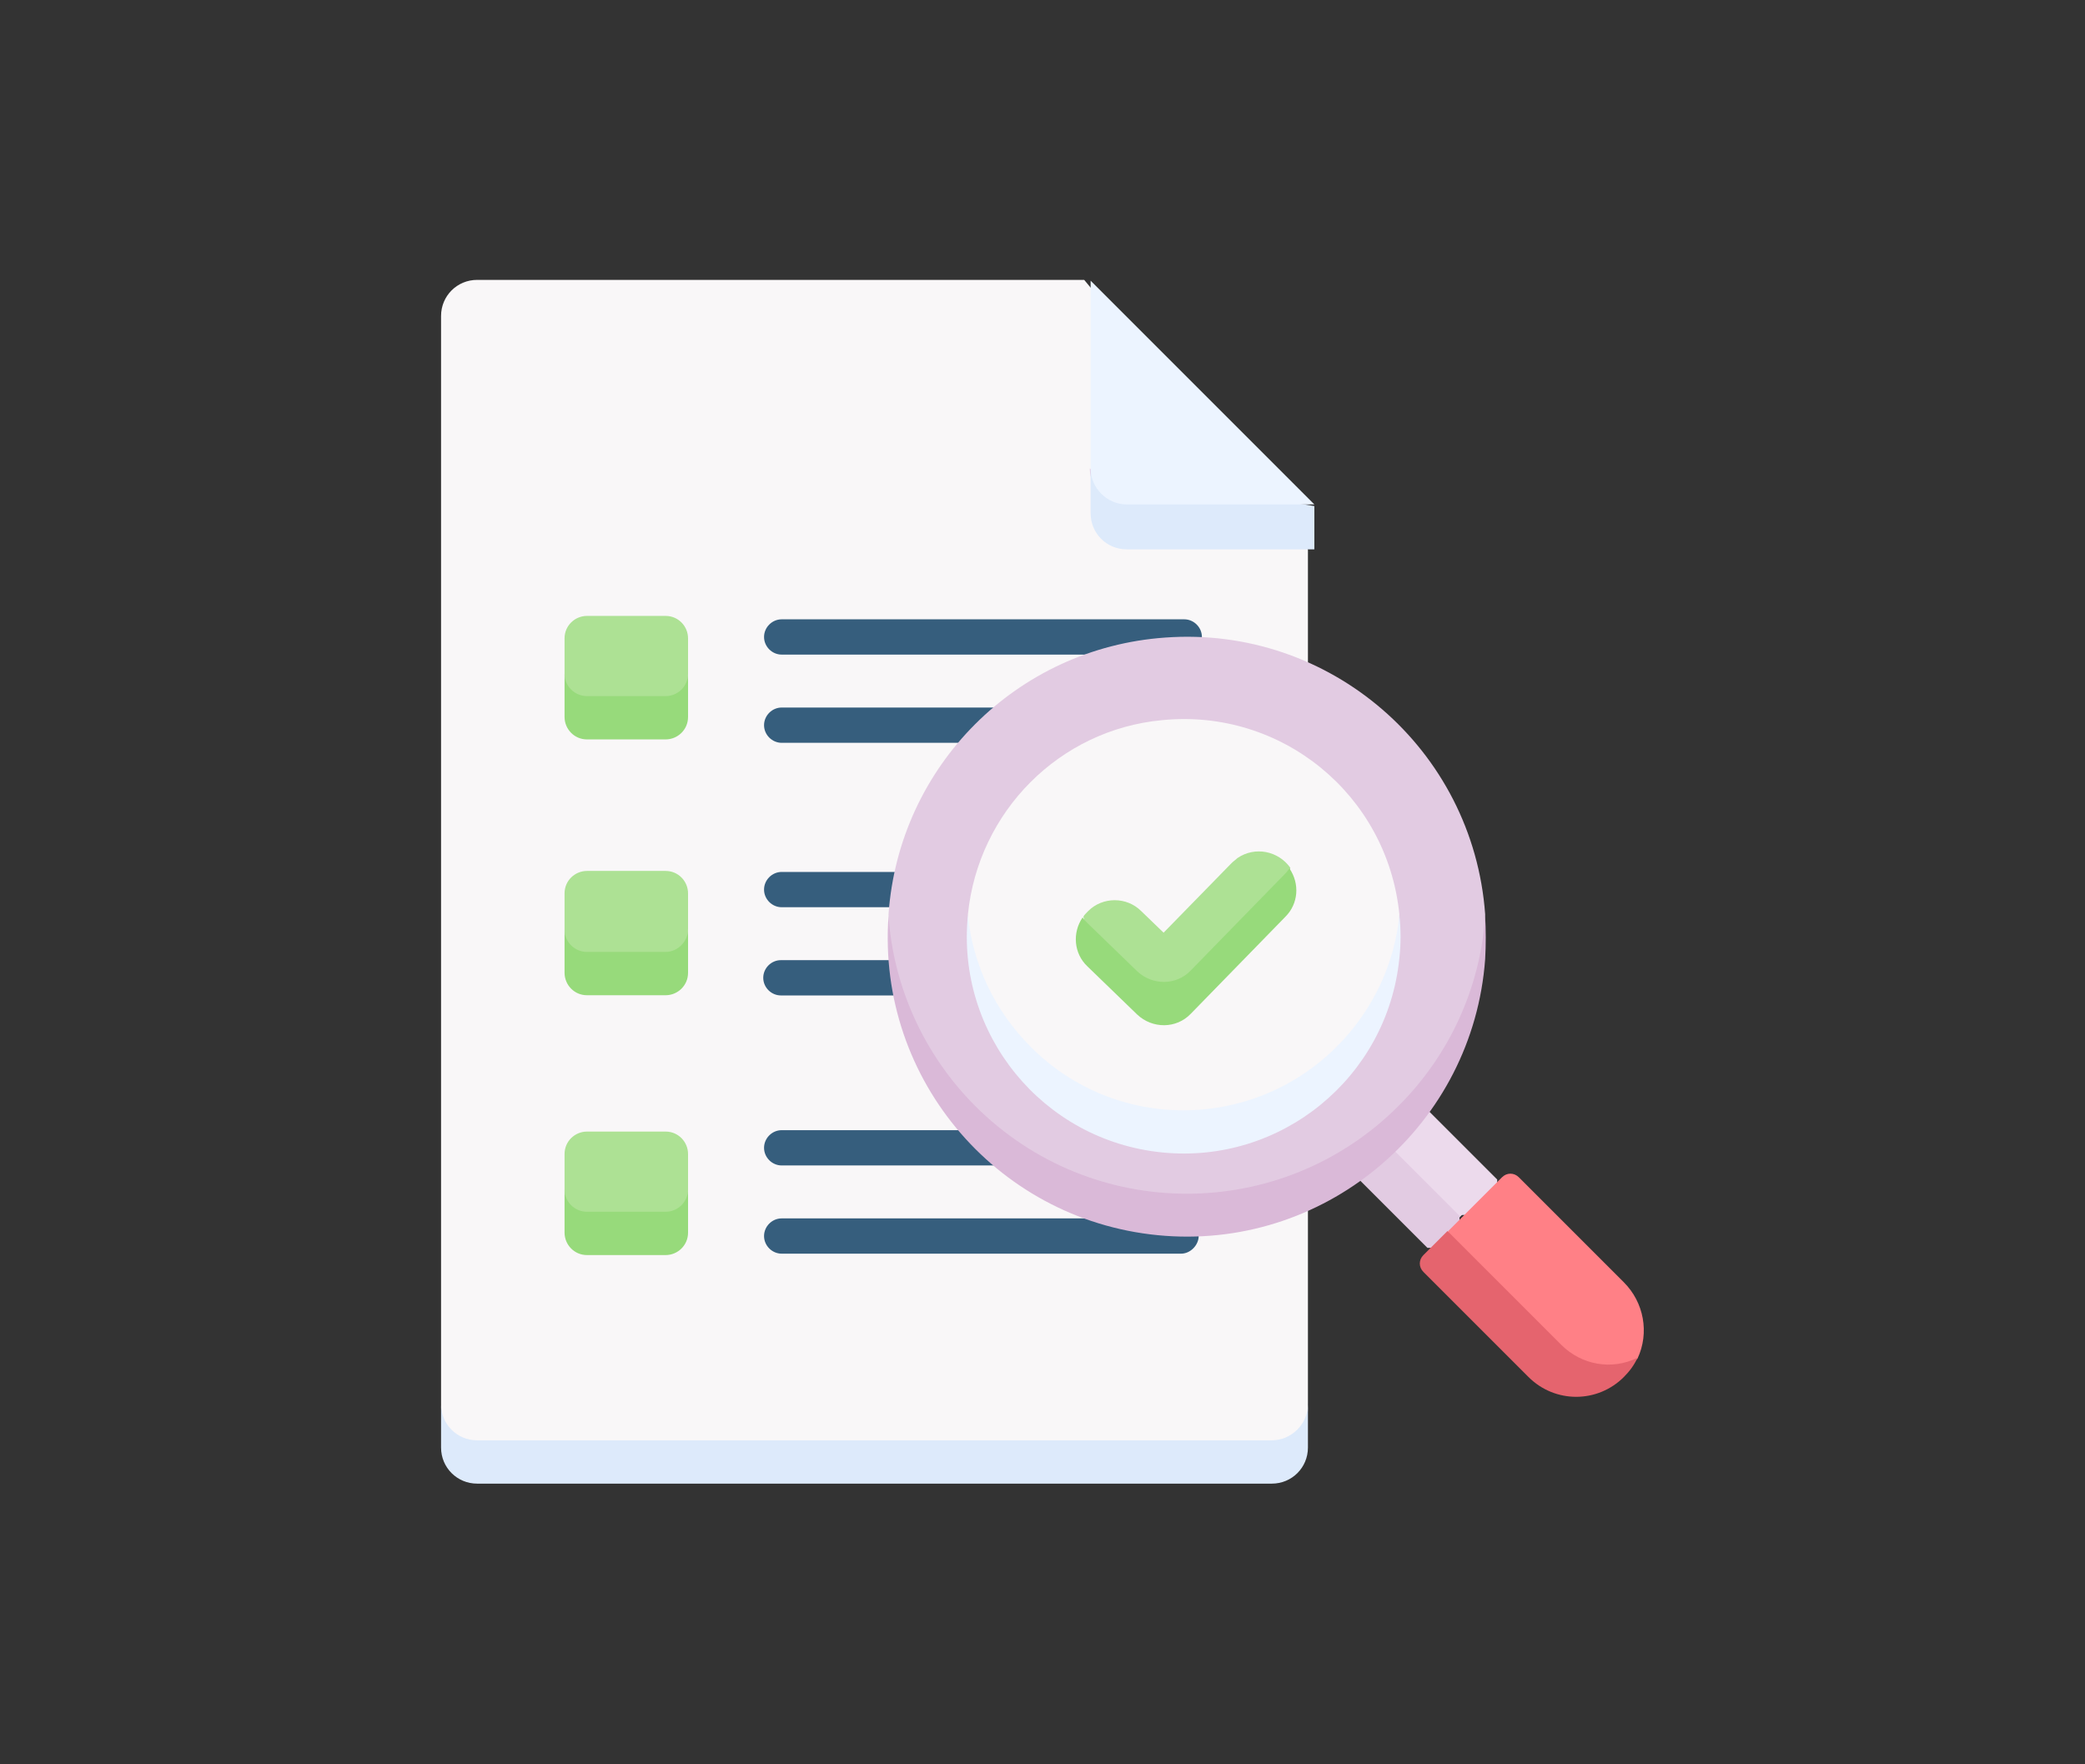 <?xml version="1.0" encoding="utf-8"?>
<!-- Generator: Adobe Illustrator 25.2.3, SVG Export Plug-In . SVG Version: 6.00 Build 0)  -->
<svg version="1.1" id="Layer_1" xmlns="http://www.w3.org/2000/svg" xmlns:xlink="http://www.w3.org/1999/xlink" x="0px" y="0px"
	 viewBox="0 0 260 220" style="enable-background:new 0 0 260 220;" xml:space="preserve">
<rect x="0" y="0" width="260" height="220" fill="#333333" stroke="none"/>
<style type="text/css">
	.st0{fill:#ECDAEC;}
	.st1{fill:#E2CBE2;}
	.st2{fill:#F9F7F8;}
	.st3{fill:#365E7D;}
	.st4{fill:#ADE194;}
	.st5{fill:#FF8086;}
	.st6{fill:#E5646E;}
	.st7{fill:#DDEAFB;}
	.st8{fill:#ECF4FF;}
	.st9{fill:#97DA7B;}
	.st10{fill:#DAB9D8;}
</style>
<g transform="translate(-15411 -4989)">
	<g transform="translate(0 0)">
		<path class="st0" d="M15577.1,5132.5l8.5-8.5l12.1,12.1l-8.5,8.5L15577.1,5132.5z"/>
		<path class="st0" d="M15597.7,5136.1l-12.1-12.1l-4.5,4.5l4,9.2l8.1,2.8h4.5V5136.1z"/>
		<path class="st1" d="M15580.9,5128.5l-4,4l12.1,12.1h4v-4L15580.9,5128.5z"/>
		<path class="st2" d="M15470.5,5171.2h99.1c2.5,0,4.5-1.7,4.5-7.2v-106.5l-27.9-33.6h-75.7c-2.5,0-4.5,2-4.5,4.5c0,0,0,0,0,0V5164
			C15466,5169.5,15468,5171.2,15470.5,5171.2z"/>
		<path class="st1" d="M15546.9,5047.4c0,2.5,2,4.5,4.5,4.5"/>
		<g transform="translate(40.177 42.125)">
			<path class="st3" d="M15518.5,5028.5h-50.2c-1.2,0-2.2-1-2.2-2.2s1-2.2,2.2-2.2h50.2c1.2,0,2.2,1,2.2,2.2
				S15519.7,5028.5,15518.5,5028.5z"/>
			<path class="st3" d="M15497.1,5039.5h-28.8c-1.2,0-2.2-1-2.2-2.2s1-2.2,2.2-2.2h28.8c1.2,0,2.2,1,2.2,2.2
				S15498.3,5039.5,15497.1,5039.5z"/>
			<path class="st3" d="M15486.4,5060h-18.1c-1.2,0-2.2-1-2.2-2.2s1-2.2,2.2-2.2h18.1c1.2,0,2.2,1,2.2,2.2
				S15487.6,5060,15486.4,5060z"/>
			<path class="st3" d="M15486.5,5071h-18.3c-1.2,0-2.2-1-2.2-2.2s1-2.2,2.2-2.2h18.3c1.2,0,2.2,1,2.2,2.2
				S15487.8,5071,15486.5,5071L15486.5,5071L15486.5,5071z"/>
			<path class="st3" d="M15496.5,5092.2h-28.2c-1.2,0-2.2-1-2.2-2.2c0-1.2,1-2.2,2.2-2.2h28.2c1.2,0,2.2,1,2.2,2.2
				C15498.7,5091.2,15497.7,5092.2,15496.5,5092.2z"/>
			<path class="st3" d="M15518.1,5103.2h-49.8c-1.2,0-2.2-1-2.2-2.2c0-1.2,1-2.2,2.2-2.2h49.8c1.2,0,2.2,1,2.2,2.2
				C15520.3,5102.1,15519.3,5103.2,15518.1,5103.2L15518.1,5103.2z"/>
		</g>
		<path class="st1" d="M15532.6,5129.8c14.6,14.6,38.2,14.6,52.8,0c7-7.2,10.9-16.8,10.8-26.8c-1.5-20.6-19.4-36-39.9-34.5
			c-18.5,1.3-33.2,16-34.5,34.5C15521.8,5113,15525.7,5122.6,15532.6,5129.8L15532.6,5129.8z"/>
		<path class="st2" d="M15531.7,5103c-0.1,7.3,2.7,14.3,7.8,19.5c10.6,10.6,27.7,10.6,38.2,0c0,0,0,0,0,0c4.9-5.3,7.7-12.2,7.8-19.5
			c-1.5-14.9-14.7-25.7-29.6-24.2C15543.1,5080,15533,5090.2,15531.7,5103z"/>
		<path class="st4" d="M15546.1,5103.3c0.3,1.1,0.4,2.2,0.6,3.3l6.2,6c1.9,1.8,4.9,1.8,6.7-0.1l11.8-12.1c0.1-1.1,0.3-2.2,0.5-3.2
			c-1.5-2.1-4.4-2.7-6.6-1.2c-0.2,0.2-0.5,0.4-0.7,0.6l-8.5,8.7l-2.8-2.7c-1.8-1.8-4.8-1.8-6.6,0
			C15546.4,5102.9,15546.2,5103.1,15546.1,5103.3L15546.1,5103.3z"/>
		<path class="st5" d="M15615.2,5158.4c1.5-3.2,0.8-7-1.7-9.5l-13.1-13.1c-0.6-0.6-1.5-0.6-2.1,0l-6.7,6.7l-1,3.9l12.3,12.7
			C15605.4,5161.7,15611.5,5162.3,15615.2,5158.4L15615.2,5158.4z"/>
		<path class="st6" d="M15605.7,5156.7l-14.2-14.2l-3,3c-0.6,0.6-0.6,1.5,0,2.1l13.1,13.1c3.3,3.3,8.6,3.3,11.9,0
			c0.7-0.7,1.3-1.5,1.7-2.4C15612,5159.9,15608.2,5159.2,15605.7,5156.7L15605.7,5156.7z"/>
		<path class="st4" d="M15484.2,5078.4h9.8c1.5,0,2.8-2.2,2.8-5.4v-4.4c0-1.5-1.2-2.8-2.8-2.8l0,0h-9.8c-1.5,0-2.8,1.2-2.8,2.8l0,0
			v4.4C15481.4,5076.3,15482.6,5078.4,15484.2,5078.4z"/>
		<path class="st7" d="M15547,5047.6v5.4c0,2.5,2,4.5,4.5,4.5h23.4v-5.4L15547,5047.6z"/>
		<path class="st8" d="M15551.5,5051.9h23.4l-27.9-27.9v23.4C15547,5049.9,15549.1,5051.9,15551.5,5051.9
			C15551.5,5051.9,15551.5,5051.9,15551.5,5051.9z"/>
		<path class="st9" d="M15571.3,5097.9l-11.8,12.1c-1.8,1.9-4.8,1.9-6.7,0.1l-6.2-6c-0.2-0.2-0.4-0.4-0.6-0.7
			c-1.3,1.9-1.1,4.5,0.6,6.1l6.2,6c1.9,1.8,4.9,1.8,6.7-0.1l11.8-12.1c1.6-1.6,1.8-4.1,0.5-6
			C15571.6,5097.5,15571.5,5097.7,15571.3,5097.9L15571.3,5097.9z"/>
		<path class="st9" d="M15494,5075.8h-9.8c-1.5,0-2.8-1.2-2.8-2.8l0,0v5.4c0,1.5,1.2,2.8,2.8,2.8l0,0h9.8c1.5,0,2.8-1.2,2.8-2.8l0,0
			v-5.4C15496.8,5074.6,15495.5,5075.8,15494,5075.8L15494,5075.8z"/>
		<path class="st4" d="M15484.2,5110.2h9.8c1.5,0,2.8-2.2,2.8-5.4v-4.4c0-1.5-1.2-2.8-2.8-2.8l0,0h-9.8c-1.5,0-2.8,1.2-2.8,2.8l0,0
			v4.4C15481.4,5108.2,15482.6,5110.2,15484.2,5110.2z"/>
		<path class="st9" d="M15494,5107.7h-9.8c-1.5,0-2.8-1.2-2.8-2.8l0,0v5.4c0,1.5,1.2,2.8,2.8,2.8c0,0,0,0,0,0h9.8
			c1.5,0,2.8-1.2,2.8-2.8c0,0,0,0,0,0v-5.4C15496.8,5106.4,15495.5,5107.7,15494,5107.7L15494,5107.7z"/>
		<path class="st4" d="M15484.2,5142.7h9.8c1.5,0,2.8-2.2,2.8-5.4v-4.4c0-1.5-1.2-2.8-2.8-2.8l0,0h-9.8c-1.5,0-2.8,1.2-2.8,2.8v4.4
			C15481.4,5140.6,15482.6,5142.7,15484.2,5142.7z"/>
		<path class="st9" d="M15494,5140.1h-9.8c-1.5,0-2.8-1.2-2.8-2.8l0,0v5.4c0,1.5,1.2,2.8,2.8,2.8l0,0h9.8c1.5,0,2.8-1.2,2.8-2.8l0,0
			v-5.4C15496.8,5138.9,15495.5,5140.1,15494,5140.1z"/>
		<path class="st7" d="M15569.6,5168.6h-99.1c-2.5,0-4.5-2-4.5-4.5v5.4c0,2.5,2,4.5,4.5,4.5l0,0h99.1c2.5,0,4.5-2,4.5-4.5l0,0v-5.4
			C15574.1,5166.6,15572,5168.6,15569.6,5168.6z"/>
		<path class="st10" d="M15585.4,5126.9c-14.6,14.6-38.2,14.6-52.8,0c-6.3-6.3-10.2-14.8-10.8-23.7c-1.5,20.6,14,38.4,34.5,39.9
			s38.4-14,39.9-34.5c0.1-1.8,0.1-3.6,0-5.4C15595.6,5112.1,15591.8,5120.5,15585.4,5126.9z"/>
		<path class="st8" d="M15577.7,5119.5c-10.6,10.6-27.7,10.6-38.2,0c-4.4-4.4-7.2-10.2-7.8-16.4c-1.5,14.8,9.3,28.1,24.2,29.6
			c14.8,1.5,28.1-9.3,29.6-24.2c0.2-1.8,0.2-3.6,0-5.4C15584.9,5109.3,15582.1,5115.1,15577.7,5119.5L15577.7,5119.5z"/>
	</g>
</g>
</svg>
